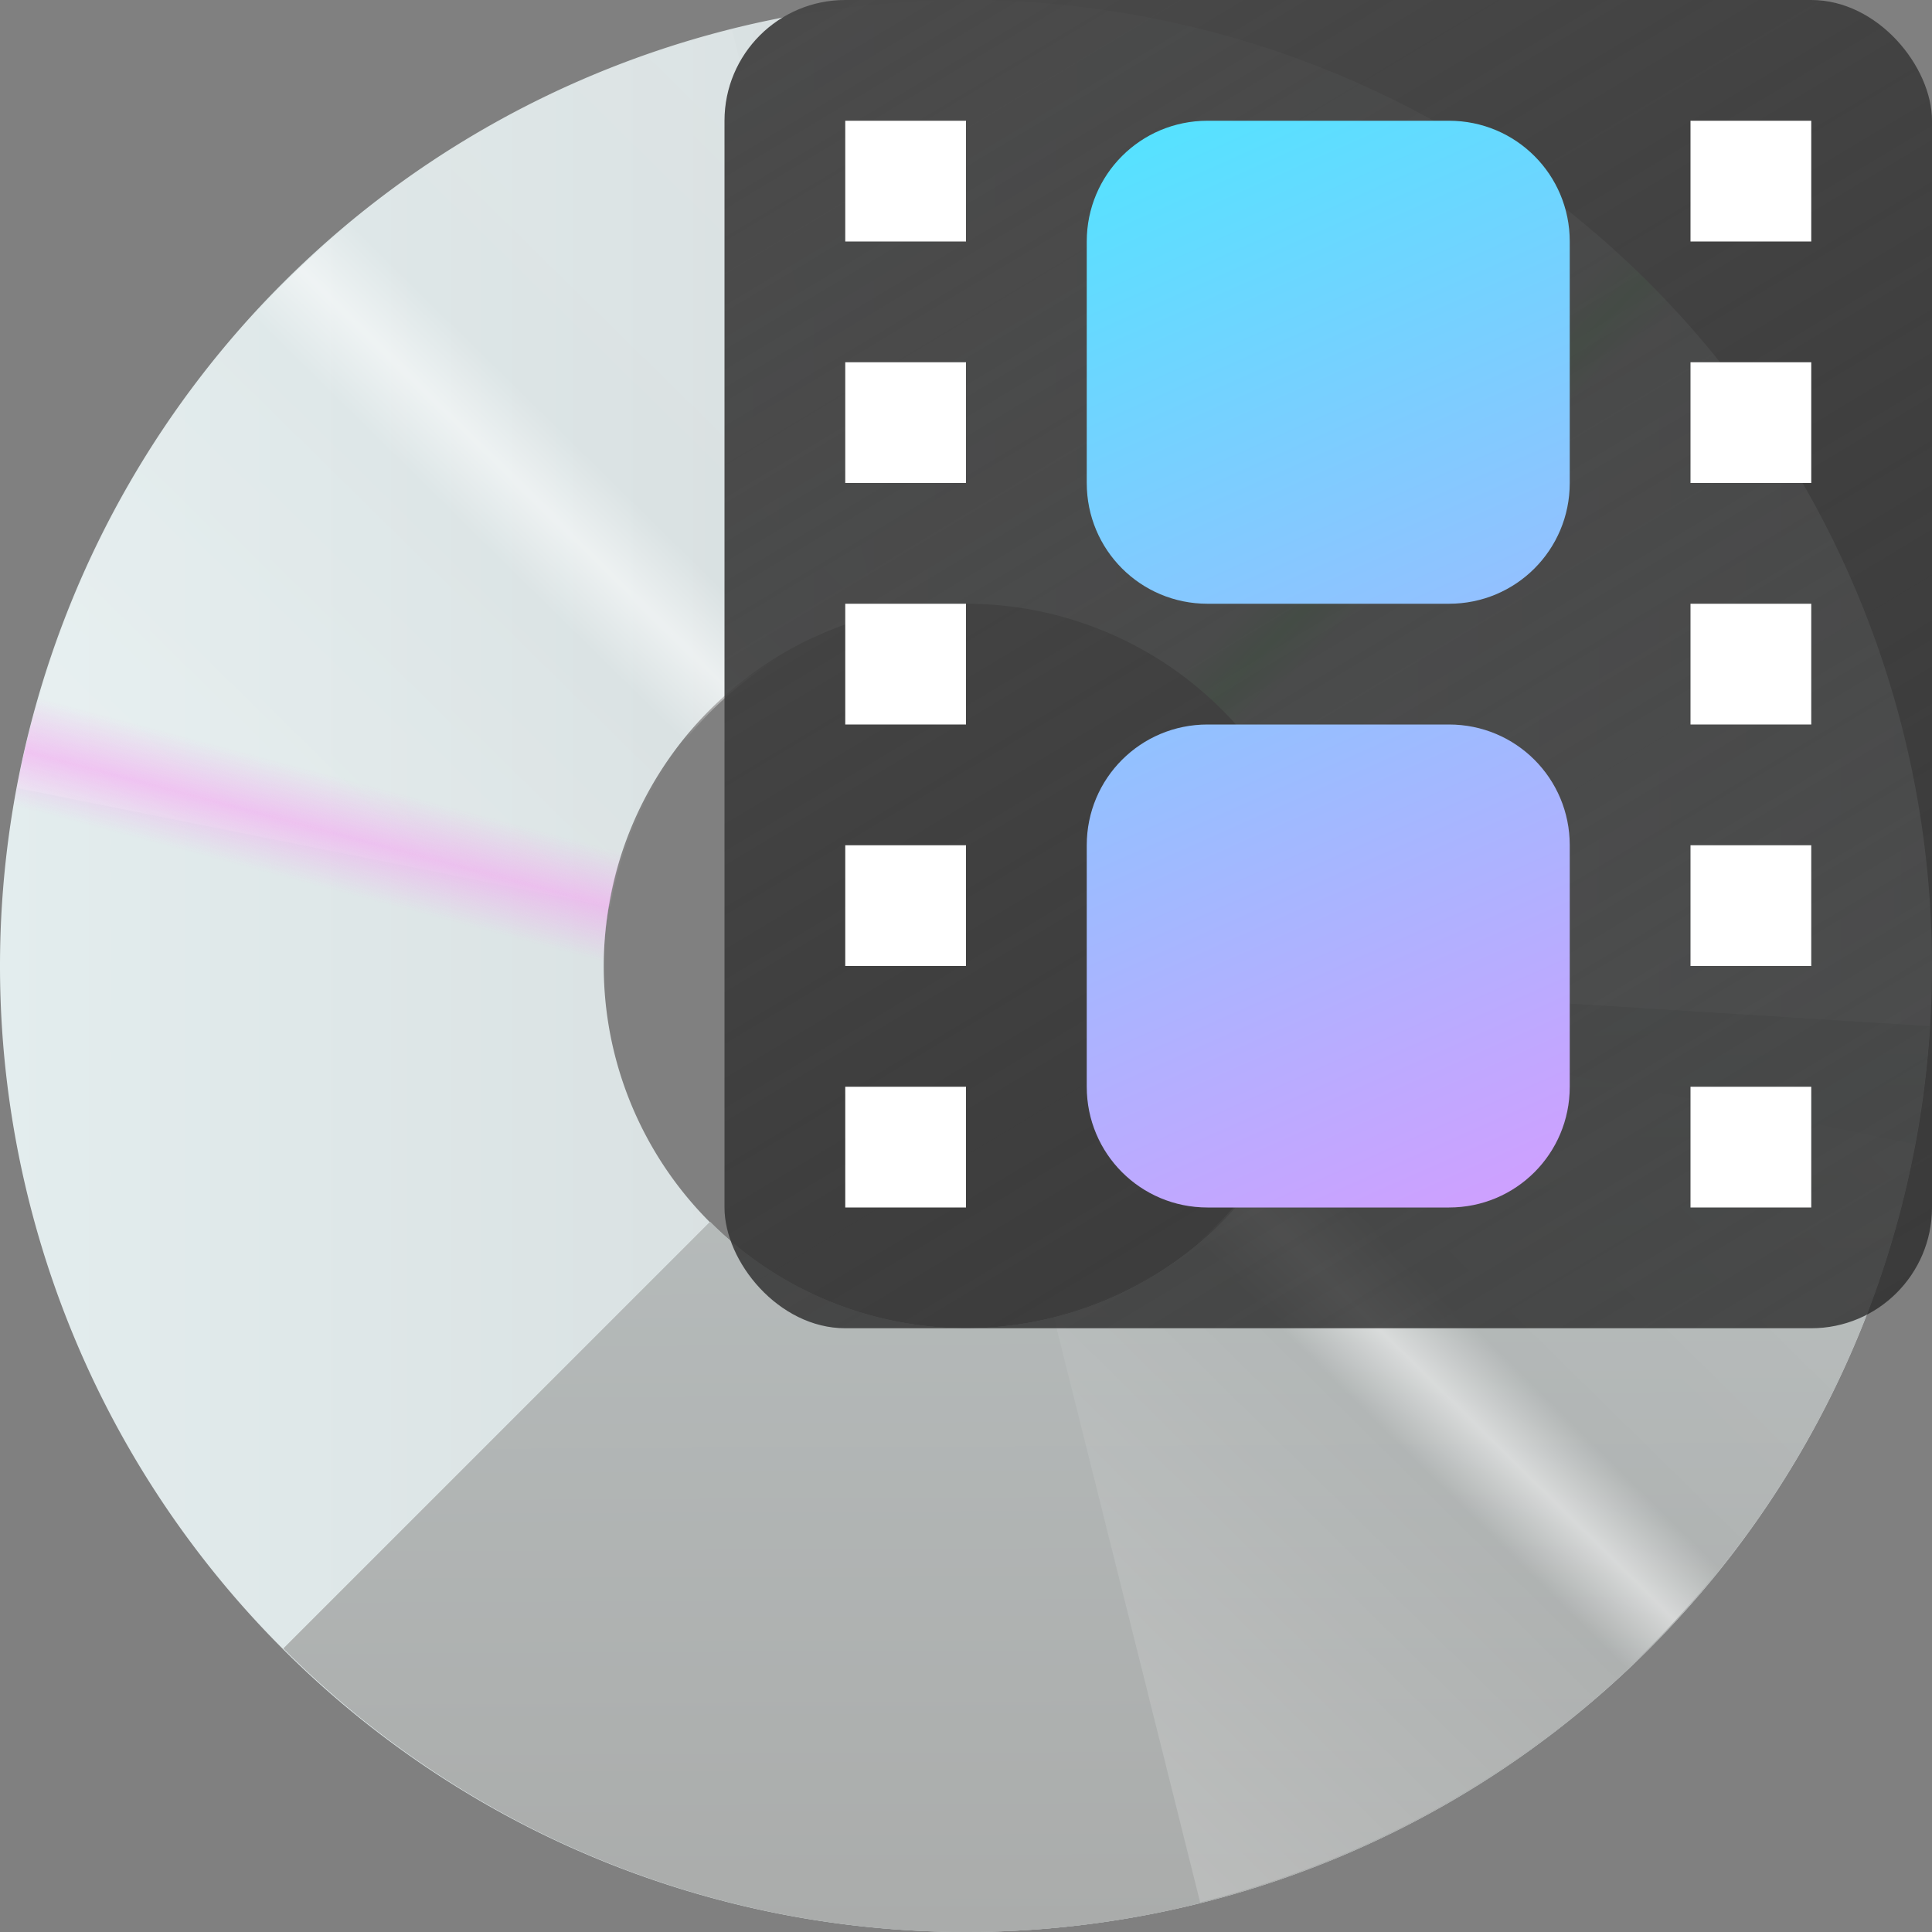 <?xml version="1.0" encoding="UTF-8" standalone="no"?>
<!-- Created with Inkscape (http://www.inkscape.org/) -->

<svg
   width="16"
   height="16"
   viewBox="0 0 16 16"
   version="1.1"
   id="svg2112"
   inkscape:version="1.2.1 (9c6d41e410, 2022-07-14, custom)"
   sodipodi:docname="media-optical-video.svg"
   xmlns:inkscape="http://www.inkscape.org/namespaces/inkscape"
   xmlns:sodipodi="http://sodipodi.sourceforge.net/DTD/sodipodi-0.dtd"
   xmlns:xlink="http://www.w3.org/1999/xlink"
   xmlns="http://www.w3.org/2000/svg"
   xmlns:svg="http://www.w3.org/2000/svg">
  <rect x="0" y="0" width="16" height="16" fill="#808080" stroke="none"/>
  <sodipodi:namedview
     id="namedview2114"
     pagecolor="#ffffff"
     bordercolor="#000000"
     borderopacity="0.25"
     inkscape:showpageshadow="2"
     inkscape:pageopacity="0.0"
     inkscape:pagecheckerboard="0"
     inkscape:deskcolor="#d1d1d1"
     inkscape:document-units="px"
     showgrid="false"
     inkscape:zoom="50.125"
     inkscape:cx="7.9900249"
     inkscape:cy="8"
     inkscape:window-width="1920"
     inkscape:window-height="1011"
     inkscape:window-x="0"
     inkscape:window-y="0"
     inkscape:window-maximized="1"
     inkscape:current-layer="svg2112"
     showguides="false" />
  <defs
     id="defs2109">
    <linearGradient
       inkscape:collect="always"
       xlink:href="#linearGradient162116"
       id="linearGradient162118"
       x1="96.408"
       y1="238.007"
       x2="127.776"
       y2="238.007"
       gradientUnits="userSpaceOnUse"
       gradientTransform="matrix(0.51,0,0,0.492,-49.176,-109.137)" />
    <linearGradient
       inkscape:collect="always"
       id="linearGradient162116">
      <stop
         style="stop-color:#e3edee;stop-opacity:1;"
         offset="0"
         id="stop162112" />
      <stop
         style="stop-color:#c9cdce;stop-opacity:1"
         offset="1"
         id="stop162114" />
    </linearGradient>
    <linearGradient
       inkscape:collect="always"
       xlink:href="#linearGradient219586"
       id="linearGradient1031"
       gradientUnits="userSpaceOnUse"
       gradientTransform="matrix(0.51,0,0,0.492,-49.176,-109.137)"
       x1="112.092"
       y1="238.007"
       x2="112.173"
       y2="254.339" />
    <linearGradient
       inkscape:collect="always"
       id="linearGradient219586">
      <stop
         style="stop-color:#b9bfbf;stop-opacity:1;"
         offset="0"
         id="stop219582" />
      <stop
         style="stop-color:#aaacab;stop-opacity:1"
         offset="1"
         id="stop219584" />
    </linearGradient>
    <linearGradient
       inkscape:collect="always"
       xlink:href="#linearGradient2496"
       id="linearGradient2498"
       x1="16.424"
       y1="54.635"
       x2="32.332"
       y2="38.453"
       gradientUnits="userSpaceOnUse"
       gradientTransform="matrix(0.5,0,0,0.5,-0.5,-12)" />
    <linearGradient
       inkscape:collect="always"
       id="linearGradient2496">
      <stop
         style="stop-color:#ffffff;stop-opacity:0.5"
         offset="0"
         id="stop2492" />
      <stop
         style="stop-color:#ffffff;stop-opacity:0"
         offset="0.45"
         id="stop3080" />
      <stop
         style="stop-color:#ffffff;stop-opacity:1"
         offset="0.5"
         id="stop2756" />
      <stop
         style="stop-color:#ffffff;stop-opacity:0"
         offset="0.55"
         id="stop3014" />
      <stop
         style="stop-color:#ffffff;stop-opacity:0.2"
         offset="1"
         id="stop2494" />
    </linearGradient>
    <linearGradient
       inkscape:collect="always"
       xlink:href="#linearGradient11941"
       id="linearGradient11943"
       x1="5.108"
       y1="42.192"
       x2="7.469"
       y2="33.28"
       gradientUnits="userSpaceOnUse"
       gradientTransform="matrix(0.5,0,0,0.5,-0.5,-12)" />
    <linearGradient
       inkscape:collect="always"
       id="linearGradient11941">
      <stop
         style="stop-color:#f89af4;stop-opacity:0"
         offset="0"
         id="stop11937" />
      <stop
         style="stop-color:#f89af4;stop-opacity:0"
         offset="0.4"
         id="stop12523" />
      <stop
         style="stop-color:#f89af4;stop-opacity:1"
         offset="0.5"
         id="stop12201" />
      <stop
         style="stop-color:#f89af4;stop-opacity:0"
         offset="0.6"
         id="stop12781" />
      <stop
         style="stop-color:#f89af4;stop-opacity:0;"
         offset="1"
         id="stop11939" />
    </linearGradient>
    <linearGradient
       inkscape:collect="always"
       xlink:href="#linearGradient16450"
       id="linearGradient16452"
       x1="17.605"
       y1="29.41"
       x2="27.151"
       y2="39.244"
       gradientUnits="userSpaceOnUse"
       gradientTransform="matrix(0.5,0,0,0.5,-0.5,-12)" />
    <linearGradient
       inkscape:collect="always"
       id="linearGradient16450">
      <stop
         style="stop-color:#6fef7e;stop-opacity:0"
         offset="0"
         id="stop16446" />
      <stop
         style="stop-color:#6fef7e;stop-opacity:0"
         offset="0.448"
         id="stop17132" />
      <stop
         style="stop-color:#6fef7e;stop-opacity:1"
         offset="0.5"
         id="stop16680" />
      <stop
         style="stop-color:#6fef7e;stop-opacity:0"
         offset="0.55"
         id="stop16938" />
      <stop
         style="stop-color:#6fef7e;stop-opacity:0;"
         offset="1"
         id="stop16448" />
    </linearGradient>
    <linearGradient
       inkscape:collect="always"
       xlink:href="#linearGradient219586"
       id="linearGradient1697"
       gradientUnits="userSpaceOnUse"
       gradientTransform="matrix(0.51,0,0,0.492,-49.176,-109.137)"
       x1="112.092"
       y1="238.007"
       x2="112.173"
       y2="254.339" />
    <linearGradient
       inkscape:collect="always"
       xlink:href="#linearGradient27684"
       id="linearGradient1679"
       x1="36"
       y1="28"
       x2="59.636"
       y2="60"
       gradientUnits="userSpaceOnUse"
       gradientTransform="matrix(0.423,0,0,0.344,-9.231,-9.625)" />
    <linearGradient
       inkscape:collect="always"
       id="linearGradient27684">
      <stop
         style="stop-color:#4a4a4a;stop-opacity:1;"
         offset="0"
         id="stop27680" />
      <stop
         style="stop-color:#232323;stop-opacity:0.749"
         offset="1"
         id="stop27682" />
    </linearGradient>
    <linearGradient
       inkscape:collect="always"
       xlink:href="#linearGradient12418"
       id="linearGradient2216"
       x1="42"
       y1="5"
       x2="50"
       y2="23"
       gradientUnits="userSpaceOnUse"
       gradientTransform="matrix(0.5,0,0,0.5,-12,-1.5)" />
    <linearGradient
       inkscape:collect="always"
       id="linearGradient12418">
      <stop
         style="stop-color:#52e4ff;stop-opacity:1;"
         offset="0"
         id="stop12414" />
      <stop
         style="stop-color:#d29eff;stop-opacity:1"
         offset="1"
         id="stop12416" />
    </linearGradient>
  </defs>
  <path
     id="path151229"
     style="fill:url(#linearGradient162118);fill-opacity:1;stroke-width:0.663;stroke-linecap:round;stroke-linejoin:round"
     d="M 8,2e-7 A 8,8 0 0 0 0,8 8,8 0 0 0 8,16 8,8 0 0 0 16,8 8,8 0 0 0 8,2e-7 Z m 0,5 a 3,3 0 0 1 3,3 3,3 0 0 1 -3,3 3,3 0 0 1 -3,-3 3,3 0 0 1 3,-3 z" />
  <path
     id="path151229-3"
     style="fill:url(#linearGradient1697);fill-opacity:1;stroke-width:0.663;stroke-linecap:round;stroke-linejoin:round"
     d="M 10.993,8.187 A 3,3 0 0 1 8,11 3,3 0 0 1 5.881,10.119 L 2.348,13.652 A 8,8 0 0 0 8,16 8,8 0 0 0 15.981,8.499 Z" />
  <path
     id="path151229-3-3"
     style="fill:url(#linearGradient1031);fill-opacity:1;stroke-width:0.663;stroke-linecap:round;stroke-linejoin:round"
     d="M 10.993,8.187 A 3,3 0 0 1 8,11 3,3 0 0 1 5.881,10.119 L 2.348,13.652 A 8,8 0 0 0 8,16 8,8 0 0 0 15.981,8.499 Z" />
  <path
     id="rect2336"
     style="opacity:0.5;fill:url(#linearGradient2498);fill-opacity:1;stroke-width:1;stroke-linecap:round;stroke-linejoin:round"
     d="M 6.062,0.245 A 8,8 0 0 0 0.143,6.526 l 4.864,0.974 0.048,0.008 A 3,3 0 0 1 7.275,5.101 Z M 10.945,8.492 A 3,3 0 0 1 8.725,10.899 l 1.214,4.855 A 8,8 0 0 0 15.857,9.474 L 10.993,8.5 Z" />
  <path
     id="path151229-7"
     style="opacity:0.5;fill:url(#linearGradient11943);fill-opacity:1;stroke-width:0.663;stroke-linecap:round;stroke-linejoin:round"
     d="M 0.934,4.259 C 0.322,5.411 0.002,6.695 0,8 0.002,9.305 0.322,10.589 0.934,11.741 L 5.353,9.401 C 5.123,8.97 5.002,8.489 5,8 5.002,7.511 5.123,7.03 5.353,6.599 Z"
     sodipodi:nodetypes="ccccccc" />
  <path
     id="path151229-1"
     style="opacity:0.5;fill:url(#linearGradient16452);fill-opacity:1;stroke-width:0.663;stroke-linecap:round;stroke-linejoin:round"
     d="M 10.386,0.364 8.895,5.137 a 3,3 0 0 1 1.914,1.81 l 4.682,-1.755 A 8,8 0 0 0 10.386,0.364 Z" />
  <rect
     style="fill:url(#linearGradient1679);fill-opacity:1;stroke-width:0.381"
     id="rect1117"
     width="10"
     height="11"
     x="6"
     y="0"
     ry="1" />
  <path
     id="rect2063"
     style="fill:url(#linearGradient2216);fill-opacity:1;stroke-width:1.5;stroke-linecap:round;stroke-linejoin:round"
     d="M 10,1 C 9.446,1 9,1.446 9,2 v 2 c 0,0.554 0.446,1 1,1 H 12 c 0.554,0 1,-0.446 1,-1 V 2 C 13,1.446 12.554,1 12,1 Z m 0,5 C 9.446,6 9,6.446 9,7 v 2 c 0,0.554 0.446,1 1,1 H 12 c 0.554,0 1,-0.446 1,-1 V 7 C 13,6.446 12.554,6 12,6 Z"
     sodipodi:nodetypes="ssssssssssssssssss" />
  <path
     id="rect2763"
     style="fill:#ffffff"
     d="m 7,1 v 1 h 1 V 1 Z M 14,1 v 1 h 1 V 1 Z M 7,3 v 1 h 1 V 3 Z M 14,3 v 1 h 1 V 3 Z M 7,5 v 1 h 1 V 5 Z M 14,5 v 1 h 1 V 5 Z M 7,7 v 1 h 1 V 7 Z M 14,7 v 1 h 1 V 7 Z M 7,9 v 1 h 1 V 9 Z M 14,9 v 1 h 1 V 9 Z"
     sodipodi:nodetypes="cccccccccccccccccccccccccccccccccccccccccccccccccc" />
</svg>
